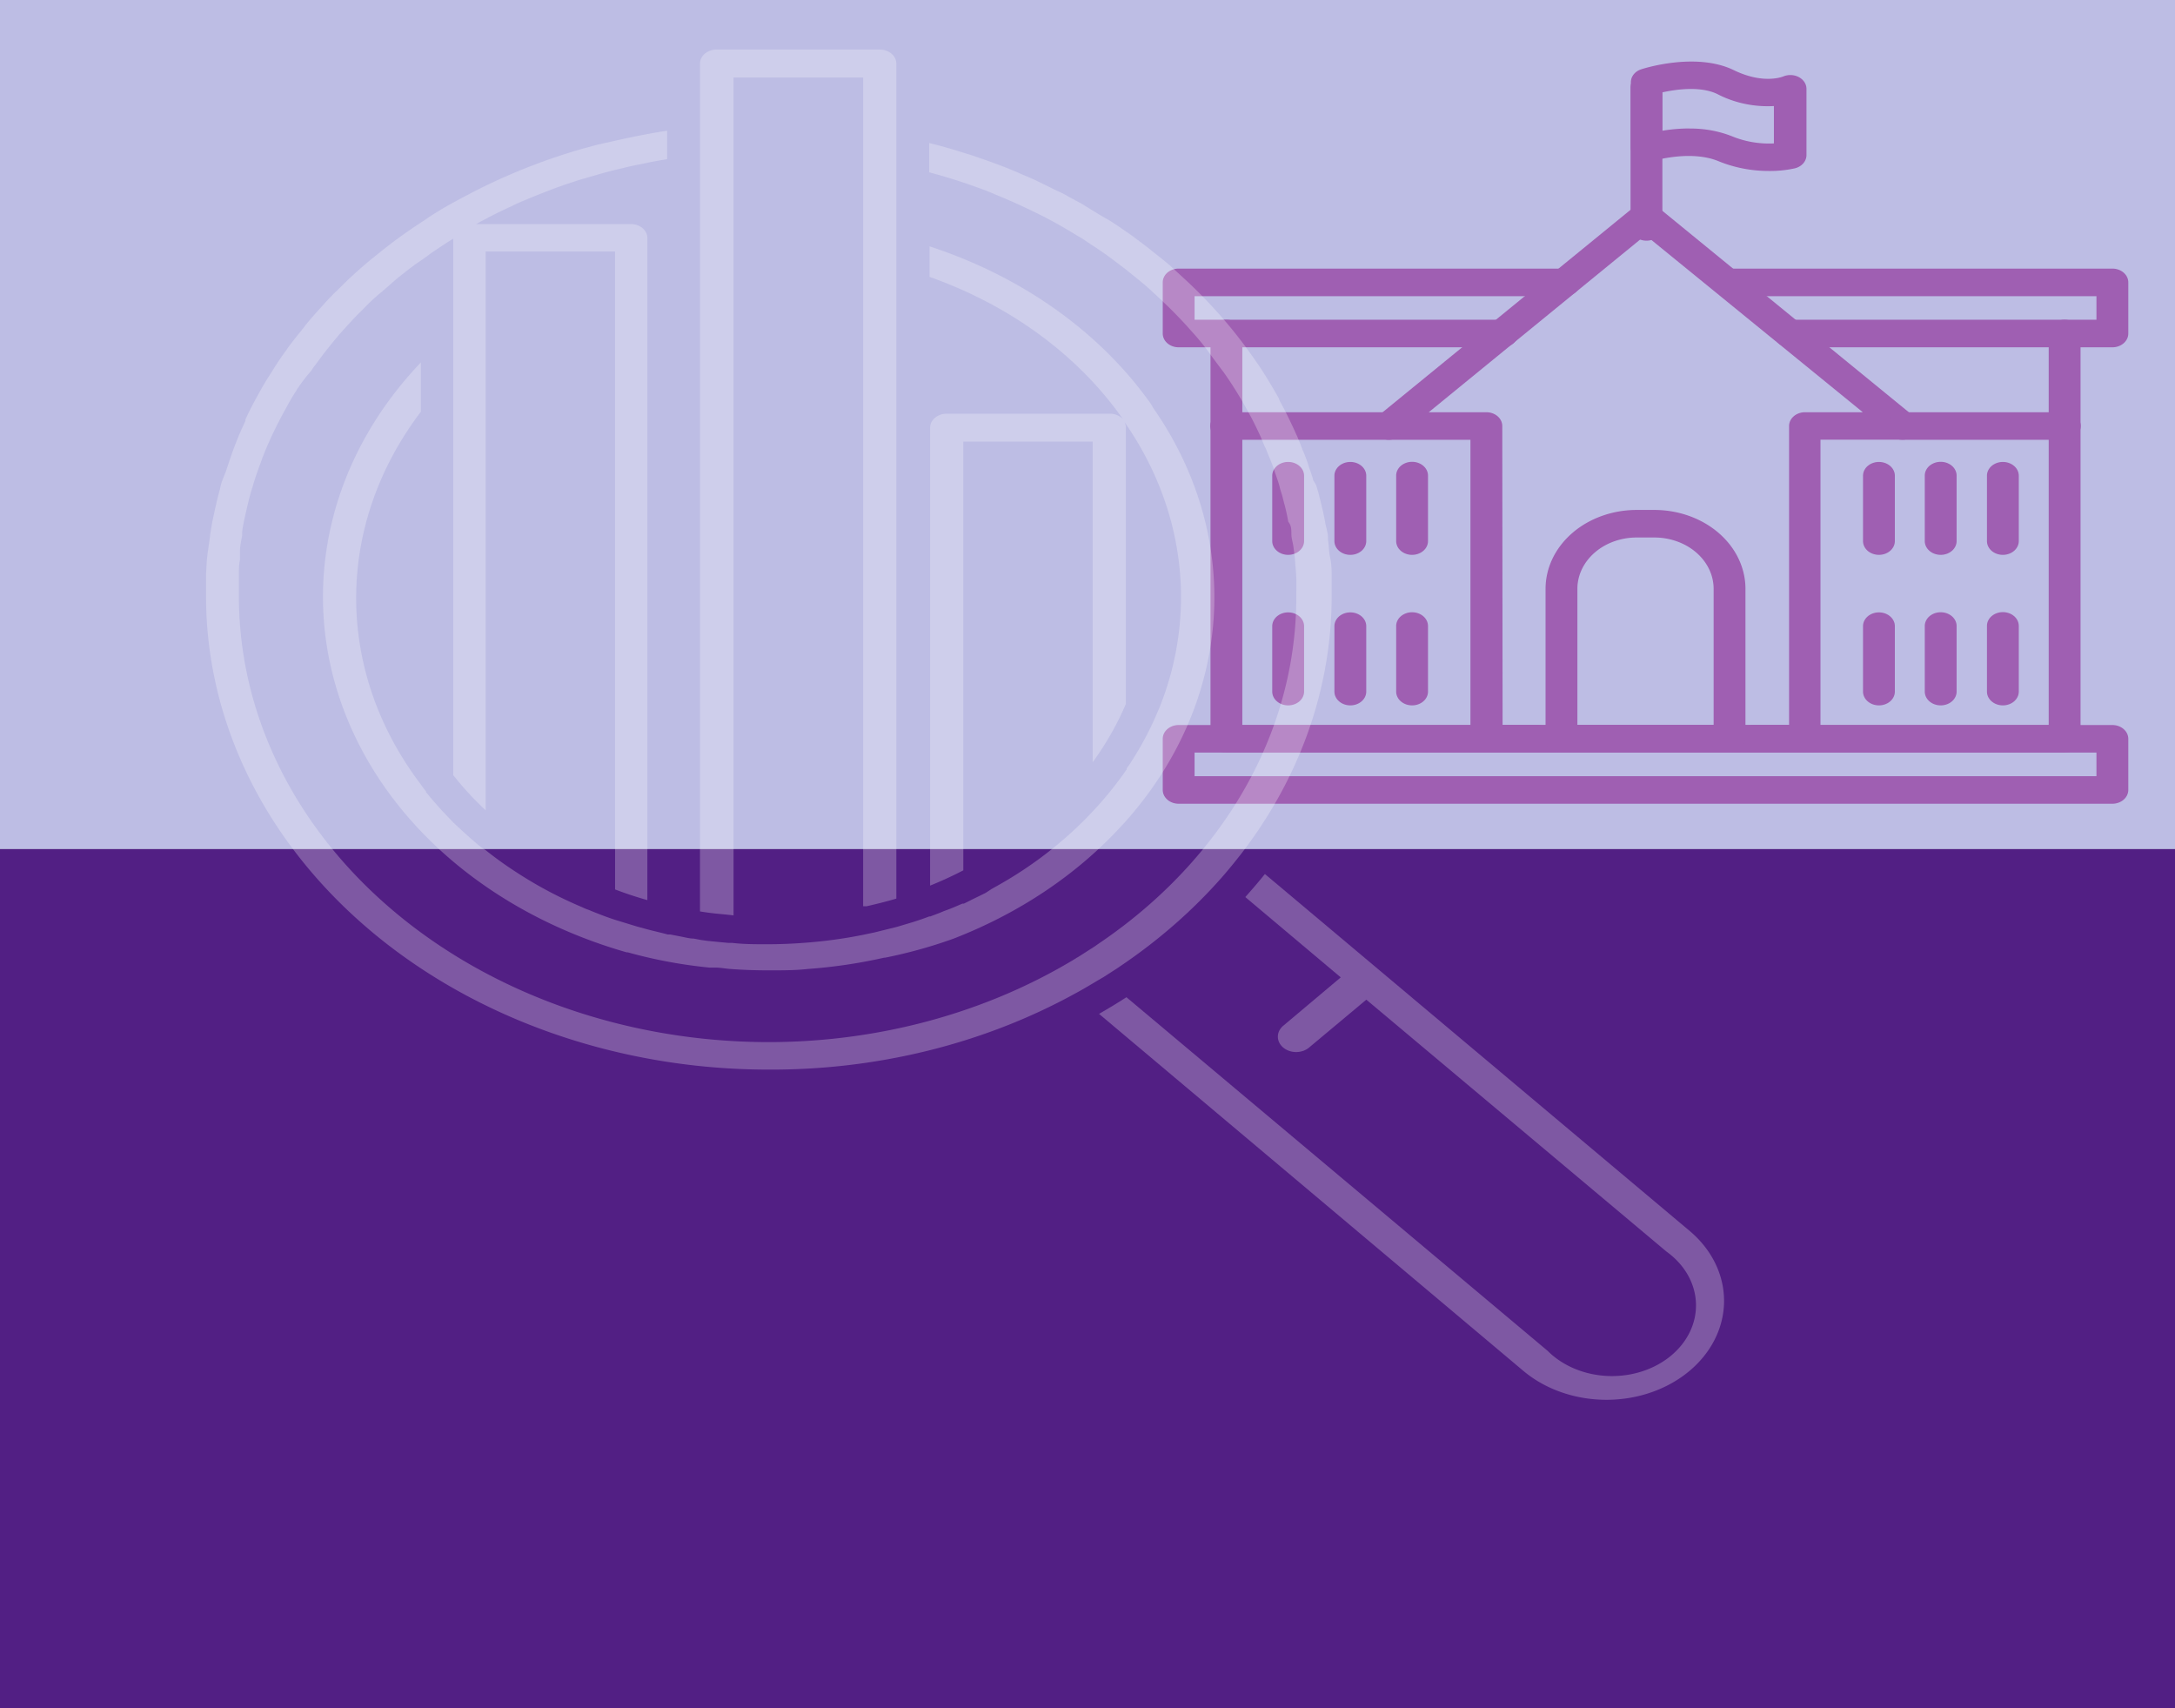 <?xml version="1.0" encoding="UTF-8" standalone="no"?>
<svg
   xmlns:dc="http://purl.org/dc/elements/1.1/"
   xmlns:cc="http://creativecommons.org/ns#"
   xmlns:rdf="http://www.w3.org/1999/02/22-rdf-syntax-ns#"
   xmlns:svg="http://www.w3.org/2000/svg"
   xmlns="http://www.w3.org/2000/svg"
   xmlns:sodipodi="http://sodipodi.sourceforge.net/DTD/sodipodi-0.dtd"
   xmlns:inkscape="http://www.inkscape.org/namespaces/inkscape"
   inkscape:version="1.0beta2 (2b71d25, 2019-12-03)"
   sodipodi:docname="background.svg"
   id="svg23"
   version="1.1"
   viewBox="0 0 1742 1368"
   height="1368px"
   width="1742px">
  <rect x="0" y="0" width="1742" height="1368" fill="#808080" stroke="none"/>
  <defs
     id="defs27" />
  <sodipodi:namedview
     inkscape:current-layer="svg23"
     inkscape:window-maximized="0"
     inkscape:window-y="26"
     inkscape:window-x="0"
     inkscape:cy="532.90261"
     inkscape:cx="1049.7173"
     inkscape:zoom="0.61549708"
     showgrid="false"
     id="namedview25"
     inkscape:window-height="1024"
     inkscape:window-width="1680"
     inkscape:pageshadow="2"
     inkscape:pageopacity="0"
     guidetolerance="10"
     gridtolerance="10"
     objecttolerance="10"
     borderopacity="1"
     inkscape:document-rotation="0"
     bordercolor="#666666"
     pagecolor="#ffffff" />
  <!-- Generator: Sketch 53.2 (72643) - https://sketchapp.com -->
  <title
     id="title10">Group</title>
  <desc
     id="desc12">Created with Sketch.</desc>
  <rect
     height="680"
     width="1742"
     y="0"
     x="0"
     fill="#00CAF4"
     id="HG"
     style="fill-rule:evenodd;stroke:none;stroke-width:1;fill:#bdbde4;fill-opacity:1" />
  <rect
     height="688"
     width="1742"
     y="680"
     x="0"
     fill="#164067"
     id="rect15"
     style="fill-rule:evenodd;stroke:none;stroke-width:1;fill:#521f84;fill-opacity:1" />
  <g
     transform="matrix(1.074,0,0,0.919,-132.724,15.341)"
     style="opacity:0.498;fill:#800080;fill-opacity:1"
     id="g242">
    <path
       inkscape:connector-curvature="0"
       d="m 1469.384,639.117 h -237.375 a 11.869,12.004 0 0 1 -11.869,-12.004 V 366.542 h -61.005 a 11.869,12.004 0 0 1 -7.912,-20.727 L 1342.784,163.03 a 11.869,12.004 0 0 1 16.3,0 l 191.324,182.704 a 11.869,12.004 0 0 1 -7.912,20.727 h -61.322 v 260.651 a 11.869,12.004 0 0 1 -11.79,12.004 z m -225.268,-24.008 h 213.637 V 354.538 a 11.869,12.004 0 0 1 11.869,-12.004 h 43.123 L 1350.696,188.239 1189.044,342.533 h 42.965 a 11.869,12.004 0 0 1 11.869,12.004 z"
       id="path52"
       style="fill:#800080;fill-opacity:1;stroke-width:7.958" />
    <path
       inkscape:connector-curvature="0"
       d="m 1663.398,639.117 h -231.994 a 11.869,12.004 0 1 1 0,-24.008 h 219.967 V 273.949 a 11.869,12.004 0 1 1 23.738,0 v 353.164 a 11.869,12.004 0 0 1 -11.71,12.004 z"
       id="path54"
       style="fill:#800080;fill-opacity:1;stroke-width:7.958" />
    <path
       inkscape:connector-curvature="0"
       d="m 1269.989,639.117 h -231.994 a 11.869,12.004 0 0 1 -11.71,-12.004 V 273.949 a 11.869,12.004 0 1 1 23.738,0 v 341.16 h 219.967 a 11.869,12.004 0 0 1 0,24.008 z"
       id="path56"
       style="fill:#800080;fill-opacity:1;stroke-width:7.958" />
    <path
       inkscape:connector-curvature="0"
       d="M 1351.409,193.041 A 11.869,12.004 0 0 1 1339.54,181.037 V 59.474 a 11.869,12.004 0 0 1 23.738,0 V 181.037 a 11.869,12.004 0 0 1 -11.869,12.004 z"
       id="path58"
       style="fill:#800080;fill-opacity:1;stroke-width:7.958" />
    <path
       inkscape:connector-curvature="0"
       d="m 1617.189,466.817 a 11.869,12.004 0 0 1 -11.869,-12.004 v -57.06 a 11.869,12.004 0 0 1 23.737,0 v 57.14 a 11.869,12.004 0 0 1 -11.869,11.924 z"
       id="path60"
       style="fill:#800080;fill-opacity:1;stroke-width:7.958" />
    <path
       inkscape:connector-curvature="0"
       d="m 1570.822,466.817 a 11.869,12.004 0 0 1 -11.869,-12.004 v -57.06 a 11.869,12.004 0 0 1 23.738,0 v 57.14 a 11.869,12.004 0 0 1 -11.869,11.924 z"
       id="path62"
       style="fill:#800080;fill-opacity:1;stroke-width:7.958" />
    <path
       inkscape:connector-curvature="0"
       d="m 1524.771,466.817 a 11.869,12.004 0 0 1 -11.869,-12.004 v -57.06 a 11.869,12.004 0 0 1 23.737,0 v 57.14 a 11.869,12.004 0 0 1 -11.869,11.924 z"
       id="path64"
       style="fill:#800080;fill-opacity:1;stroke-width:7.958" />
    <path
       inkscape:connector-curvature="0"
       d="m 1176.622,466.817 a 11.869,12.004 0 0 1 -11.869,-12.004 v -57.06 a 11.869,12.004 0 0 1 23.738,0 v 57.14 a 11.869,12.004 0 0 1 -11.869,11.924 z"
       id="path66"
       style="fill:#800080;fill-opacity:1;stroke-width:7.958" />
    <path
       inkscape:connector-curvature="0"
       d="m 1130.571,466.817 a 11.869,12.004 0 0 1 -11.869,-12.004 v -57.06 a 11.869,12.004 0 0 1 23.737,0 v 57.14 a 11.869,12.004 0 0 1 -11.869,11.924 z"
       id="path68"
       style="fill:#800080;fill-opacity:1;stroke-width:7.958" />
    <path
       inkscape:connector-curvature="0"
       d="m 1084.204,466.817 a 11.869,12.004 0 0 1 -11.869,-12.004 v -57.06 a 11.869,12.004 0 0 1 23.737,0 v 57.14 a 11.869,12.004 0 0 1 -11.869,11.924 z"
       id="path70"
       style="fill:#800080;fill-opacity:1;stroke-width:7.958" />
    <path
       inkscape:connector-curvature="0"
       d="m 1617.189,597.983 a 11.869,12.004 0 0 1 -11.869,-12.004 V 528.839 a 11.869,12.004 0 1 1 23.737,0 v 57.14 a 11.869,12.004 0 0 1 -11.869,12.004 z"
       id="path72"
       style="fill:#800080;fill-opacity:1;stroke-width:7.958" />
    <path
       inkscape:connector-curvature="0"
       d="m 1570.822,597.983 a 11.869,12.004 0 0 1 -11.869,-12.004 V 528.839 a 11.869,12.004 0 0 1 23.738,0 v 57.14 a 11.869,12.004 0 0 1 -11.869,12.004 z"
       id="path74"
       style="fill:#800080;fill-opacity:1;stroke-width:7.958" />
    <path
       inkscape:connector-curvature="0"
       d="m 1524.771,597.983 a 11.869,12.004 0 0 1 -11.869,-12.004 V 528.839 a 11.869,12.004 0 0 1 23.737,0 v 57.14 a 11.869,12.004 0 0 1 -11.869,12.004 z"
       id="path76"
       style="fill:#800080;fill-opacity:1;stroke-width:7.958" />
    <path
       inkscape:connector-curvature="0"
       d="m 1176.622,597.983 a 11.869,12.004 0 0 1 -11.869,-12.004 V 528.839 a 11.869,12.004 0 0 1 23.738,0 v 57.14 a 11.869,12.004 0 0 1 -11.869,12.004 z"
       id="path78"
       style="fill:#800080;fill-opacity:1;stroke-width:7.958" />
    <path
       inkscape:connector-curvature="0"
       d="m 1130.571,597.983 a 11.869,12.004 0 0 1 -11.869,-12.004 V 528.839 a 11.869,12.004 0 0 1 23.737,0 v 57.14 a 11.869,12.004 0 0 1 -11.869,12.004 z"
       id="path80"
       style="fill:#800080;fill-opacity:1;stroke-width:7.958" />
    <path
       inkscape:connector-curvature="0"
       d="m 1084.204,597.983 a 11.869,12.004 0 0 1 -11.869,-12.004 V 528.839 a 11.869,12.004 0 0 1 23.737,0 v 57.14 a 11.869,12.004 0 0 1 -11.869,12.004 z"
       id="path82"
       style="fill:#800080;fill-opacity:1;stroke-width:7.958" />
    <path
       inkscape:connector-curvature="0"
       d="m 1698.846,285.954 h -240.539 a 11.869,12.004 0 1 1 0,-24.008 h 228.671 v -20.567 h -273.614 a 11.869,12.004 0 0 1 0,-24.008 h 285.482 a 11.869,12.004 0 0 1 11.869,12.004 v 44.576 a 11.869,12.004 0 0 1 -11.869,12.004 z"
       id="path84"
       style="fill:#800080;fill-opacity:1;stroke-width:7.958" />
    <path
       inkscape:connector-curvature="0"
       d="m 1243.561,285.954 h -241.014 a 11.869,12.004 0 0 1 -11.869,-12.004 v -44.576 a 11.869,12.004 0 0 1 11.869,-12.004 h 287.777 a 11.869,12.004 0 1 1 0,24.008 H 1014.416 v 20.567 h 229.462 a 11.869,12.004 0 0 1 0,24.008 z"
       id="path86"
       style="fill:#800080;fill-opacity:1;stroke-width:7.958" />
    <path
       inkscape:connector-curvature="0"
       d="m 1698.846,683.693 h -696.298 a 11.869,12.004 0 0 1 -11.869,-12.004 v -44.576 a 11.869,12.004 0 0 1 11.869,-12.004 h 696.298 a 11.869,12.004 0 0 1 11.869,12.004 v 44.576 a 11.869,12.004 0 0 1 -11.869,12.004 z M 1014.416,659.685 h 672.561 V 639.117 H 1014.416 Z"
       id="path88"
       style="fill:#800080;fill-opacity:1;stroke-width:7.958" />
    <path
       inkscape:connector-curvature="0"
       d="m 1159.135,366.542 h -121.14 a 11.869,12.004 0 0 1 0,-24.008 h 121.14 a 11.869,12.004 0 0 1 0,24.008 z"
       id="path90"
       style="fill:#800080;fill-opacity:1;stroke-width:7.958" />
    <path
       inkscape:connector-curvature="0"
       d="m 1663.398,366.542 h -121.14 a 11.869,12.004 0 0 1 0,-24.008 h 121.14 a 11.869,12.004 0 0 1 0,24.008 z"
       id="path92"
       style="fill:#800080;fill-opacity:1;stroke-width:7.958" />
    <path
       inkscape:connector-curvature="0"
       d="m 1413.363,639.117 h -125.334 a 11.869,12.004 0 0 1 -11.869,-12.004 V 496.347 a 67.968,68.744 0 0 1 67.889,-68.664 h 13.293 a 67.968,68.744 0 0 1 67.889,68.664 v 130.766 a 11.869,12.004 0 0 1 -11.869,12.004 z m -113.465,-24.008 h 101.596 V 496.347 a 44.231,44.736 0 0 0 -44.152,-44.656 H 1344.05 a 44.231,44.736 0 0 0 -44.152,44.656 z"
       id="path94"
       style="fill:#800080;fill-opacity:1;stroke-width:7.958" />
    <path
       inkscape:connector-curvature="0"
       d="m 1442.877,132.3 a 87.67,88.671 0 0 1 -37.822,-8.563 c -21.126,-10.164 -49.216,0 -49.453,0 a 11.869,12.004 0 0 1 -15.825,-11.204 V 54.833 a 11.869,12.004 0 0 1 7.912,-11.204 c 1.662,-0.64 40.67,-15.205 68.839,0.8 22.076,12.564 36.239,5.762 36.872,5.522 a 12.106,12.244 0 0 1 11.631,0.56 11.869,12.004 0 0 1 5.697,10.164 v 58.02 a 11.869,12.004 0 0 1 -9.258,11.444 74.615,75.466 0 0 1 -18.594,2.161 z m 15.825,-13.685 z m -75.01,-23.288 a 74.061,74.906 0 0 1 31.65,6.802 64.328,65.063 0 0 0 31.096,6.162 V 75.72 a 72.716,73.546 0 0 1 -42.094,-10.404 c -12.581,-7.203 -30.859,-4.161 -41.145,-1.521 v 33.452 a 107.689,108.918 0 0 1 20.177,-2.001 z"
       id="path96"
       style="fill:#800080;fill-opacity:1;stroke-width:7.958" />
  </g>
  <g
     style="opacity:0.254;fill:#ffffff"
     transform="matrix(14.534,0,0,12.227,45.988,-30.873)"
     id="g1140">
    <path
       style="fill:#ffffff"
       inkscape:connector-curvature="0"
       id="path1069"
       d="M 58.42,65.93 58.58,65.8 A 31.4,31.4 0 0 0 64.16,60 c 0.37,-0.5 0.71,-1 1.06,-1.53 a 31,31 0 0 0 5,-16.85 c 0,-0.43 0,-0.86 0,-1.28 0,-0.42 0,-0.85 -0.08,-1.27 -0.08,-0.42 -0.07,-0.8 -0.12,-1.19 0,0 0,-0.06 0,-0.09 0,-0.31 -0.08,-0.63 -0.14,-0.93 C 69.8,36.29 69.69,35.74 69.57,35.19 69.52,34.9 69.44,34.6 69.37,34.32 A 1.83,1.83 0 0 0 69.21,34 8,8 0 0 0 68.99,33.2 C 68.9,32.83 68.79,32.47 68.66,32.11 68.53,31.75 68.5,31.58 68.39,31.32 a 2.76,2.76 0 0 0 -0.1,-0.29 Q 68.08,30.47 67.85,29.91 C 67.7,29.54 67.54,29.17 67.37,28.81 L 67.3,28.6 C 67.13,28.23 66.94,27.86 66.76,27.5 66.58,27.14 66.36,26.73 66.14,26.35 65.92,25.97 65.7,25.6 65.47,25.23 A 30.56,30.56 0 0 0 62.3,21 c -0.27,-0.3 -0.55,-0.6 -0.83,-0.91 -0.28,-0.31 -0.6,-0.61 -0.92,-0.91 -0.32,-0.3 -0.62,-0.59 -0.94,-0.87 a 0.25,0.25 0 0 0 -0.07,-0.06 c -0.29,-0.27 -0.6,-0.52 -0.91,-0.77 a 0.12,0.12 0 0 0 -0.06,-0.05 c -0.31,-0.26 -0.63,-0.5 -1,-0.74 L 57.43,16.59 56.62,16 A 2.48,2.48 0 0 0 56.3,15.78 l -0.6,-0.39 c -0.2,-0.14 -0.4,-0.26 -0.61,-0.37 -0.21,-0.11 -0.66,-0.39 -1,-0.58 -0.34,-0.19 -0.4,-0.23 -0.61,-0.33 L 52.8,13.76 52.55,13.64 C 52.27,13.49 51.97,13.37 51.67,13.23 L 51.3,13.07 50.45,12.72 49.4,12.33 48.6,12.06 48.04,11.89 v 1.92 a 28.57,28.57 0 0 1 3.26,1.26 l 1,0.5 q 0.92,0.47 1.81,1 l 0.27,0.16 c 0.62,0.38 1.23,0.8 1.82,1.23 0.24,0.16 0.48,0.35 0.71,0.54 q 0.58,0.44 1.12,0.91 l 0.8,0.72 0.74,0.71 c 0.22,0.21 0.43,0.42 0.64,0.65 l 0.6,0.66 a 1.7,1.7 0 0 1 0.17,0.2 c 0.2,0.22 0.38,0.43 0.57,0.66 l 0.22,0.27 c 0.22,0.27 0.43,0.54 0.63,0.81 0.36,0.47 0.7,0.94 1,1.43 0.3,0.49 0.62,1 0.9,1.44 a 27,27 0 0 1 1.35,2.61 c 0.15,0.31 0.28,0.62 0.41,0.94 0.13,0.32 0.26,0.64 0.38,1 0.12,0.36 0.15,0.37 0.21,0.57 0.06,0.2 0.14,0.4 0.21,0.61 0.07,0.21 0.16,0.48 0.22,0.73 l 0.08,0.27 c 0.07,0.25 0.15,0.5 0.2,0.76 0.05,0.26 0.12,0.44 0.16,0.66 l 0.08,0.37 c 0.07,0.3 0.13,0.6 0.18,0.91 l 0.05,0.31 C 68,36.94 68,37.22 68,37.5 c 0,0.28 0.08,0.55 0.11,0.82 0.03,0.27 0.07,0.6 0.09,0.91 0.02,0.31 0.06,0.79 0.07,1.18 0.01,0.39 0,0.79 0,1.19 a 29,29 0 0 1 -5.52,17.08 l -0.16,0.22 a 29.15,29.15 0 0 1 -5.26,5.47 l -0.14,0.12 -0.88,0.67 -0.11,0.08 A 0.22,0.22 0 0 0 56.13,65.29 28.92,28.92 0 0 1 39.07,70.78 29.21,29.21 0 0 1 10,41.61 c 0,-0.48 0,-1 0,-1.42 0,-0.42 0,-0.69 0.06,-1 0,0 0,-0.09 0,-0.14 0,-0.05 0,-0.28 0,-0.43 0,-0.35 0.07,-0.69 0.12,-1 0,-0.09 0,-0.19 0,-0.28 0.05,-0.41 0.12,-0.81 0.2,-1.22 0.08,-0.41 0.17,-0.9 0.28,-1.34 0.11,-0.44 0.22,-0.89 0.35,-1.32 0.13,-0.43 0.26,-0.87 0.4,-1.29 a 28.49,28.49 0 0 1 1.23,-3 c 0.16,-0.37 0.35,-0.74 0.55,-1.11 a 0.36,0.36 0 0 1 0.07,-0.13 10.88,10.88 0 0 1 0.74,-1.14 2.23,2.23 0 0 1 0.22,-0.37 c 0.23,-0.38 0.47,-0.76 0.72,-1.13 0.25,-0.37 0.57,-0.84 0.88,-1.24 0.31,-0.4 0.59,-0.77 0.9,-1.13 l 0.07,-0.08 c 0.31,-0.38 0.64,-0.77 1,-1.12 0.36,-0.35 0.7,-0.74 1.07,-1.09 0.37,-0.35 0.74,-0.7 1.12,-1 0.38,-0.3 0.48,-0.42 0.72,-0.61 0.24,-0.19 0.73,-0.59 1.11,-0.86 V 53.29 A 19.91,19.91 0 0 0 23.6,55.6 V 19 h 7.13 v 41.78 a 18.43,18.43 0 0 0 1.78,0.7 v 0 -43.37 A 0.91,0.91 0 0 0 31.6,17.2 h -8.52 c 0.63,-0.42 1.28,-0.81 1.95,-1.17 0.21,-0.13 0.42,-0.24 0.64,-0.35 l 0.63,-0.31 c 0.57,-0.27 1.15,-0.54 1.74,-0.78 l 0.72,-0.28 0.9,-0.31 c 0.36,-0.13 0.72,-0.24 1.09,-0.35 l 0.46,-0.13 c 0.3,-0.09 0.61,-0.17 0.92,-0.24 l 0.29,-0.07 c 0.38,-0.1 0.78,-0.18 1.18,-0.26 v -1.86 c -0.43,0.07 -0.86,0.16 -1.28,0.26 -0.58,0.13 -1.13,0.27 -1.69,0.42 L 29.76,12 29.07,12.22 a 30.24,30.24 0 0 0 -6.56,3.13 c -0.8,0.5 -1.57,1 -2.31,1.62 a 29.14,29.14 0 0 0 -2.78,2.42 c -0.15,0.14 -0.3,0.28 -0.45,0.44 v 0 c -0.26,0.26 -0.5,0.52 -0.75,0.79 -0.25,0.27 -0.37,0.42 -0.55,0.63 l -0.45,0.52 c -0.18,0.22 -0.37,0.45 -0.54,0.68 L 14.26,23 14.15,23.15 c -0.18,0.25 -0.37,0.5 -0.54,0.77 -0.17,0.27 -0.38,0.56 -0.57,0.85 l -0.32,0.5 -0.12,0.21 c -0.25,0.4 -0.48,0.81 -0.7,1.23 -0.22,0.42 -0.32,0.59 -0.48,0.91 -0.16,0.32 -0.38,0.79 -0.56,1.19 v 0 c -0.17,0.38 -0.35,0.79 -0.5,1.19 a 0.69,0.69 0 0 1 0,0.1 q -0.21,0.52 -0.38,1 l -0.16,0.48 c -0.1,0.3 -0.19,0.6 -0.28,0.91 C 9.45,32.8 9.38,33.06 9.3,33.34 9.22,33.62 9.06,34 9,34.33 8.94,34.66 8.84,35.05 8.77,35.43 8.7,35.81 8.68,35.88 8.64,36.11 8.6,36.34 8.53,36.7 8.49,37.01 8.45,37.32 8.42,37.49 8.4,37.72 8.38,37.95 8.31,38.46 8.27,38.83 8.23,39.2 8.21,39.67 8.19,40.1 v 0 c 0,0.48 0,1 0,1.48 a 31,31 0 0 0 31,31 30.55,30.55 0 0 0 16.92,-5 c 0.52,-0.33 1,-0.69 1.54,-1.06 z" />
    <path
       style="fill:#ffffff"
       inkscape:connector-curvature="0"
       id="path1071"
       d="m 32.56,63.41 -0.62,-0.2 -1.21,-0.44 C 30.31,62.61 29.9,62.42 29.5,62.23 l -0.2,-0.1 A 3.12,3.12 0 0 1 28.91,61.94 21.7,21.7 0 0 1 25.43,59.76 21.2,21.2 0 0 1 23.6,58.21 L 23.33,58 c -0.21,-0.2 -0.4,-0.4 -0.6,-0.61 L 22.3,56.93 c -0.18,-0.2 -0.36,-0.39 -0.53,-0.59 v 0 0 l -0.6,-0.75 c -0.2,-0.27 -0.4,-0.53 -0.59,-0.8 -0.19,-0.27 -0.18,-0.26 -0.27,-0.38 v -0.05 c -0.1,-0.15 -0.19,-0.3 -0.28,-0.45 a 22.68,22.68 0 0 1 0,-24.42 v -3.23 a 24.54,24.54 0 0 0 2.09,33 v 0 a 24.77,24.77 0 0 0 9.25,5.64 h 0.06 a 22.69,22.69 0 0 0 4.51,1 v 0 h 0.34 c 0.27,0 0.54,0.07 0.8,0.09 0.68,0.06 1.38,0.09 2.14,0.09 0.76,0 1.46,0 2.13,-0.09 a 24.27,24.27 0 0 0 4.21,-0.74 h 0.05 A 23.34,23.34 0 0 0 49.39,64 v 0 a 24.74,24.74 0 0 0 9.23,-7.36 l 0.12,-0.15 A 24.49,24.49 0 0 0 60.39,29.25 L 60.27,29 A 24.55,24.55 0 0 0 48.06,18.66 v 2 A 22.51,22.51 0 0 1 58.83,30.17 0.91,0.91 0 0 0 58,29.62 h -9 a 0.92,0.92 0 0 0 -0.91,0.91 v 30 a 19.47,19.47 0 0 0 1.83,-1 V 31.45 h 7.13 v 21 a 20.94,20.94 0 0 0 1.83,-3.82 v -18.1 a 0.9,0.9 0 0 0 -0.07,-0.35 22.66,22.66 0 0 1 1.9,18.75 v 0 l -0.11,0.3 a 22.59,22.59 0 0 1 -1.41,3.16 c -0.08,0.16 -0.17,0.31 -0.27,0.46 a 0.16,0.16 0 0 1 0,0.07 22.72,22.72 0 0 1 -1.65,2.47 l -0.18,0.23 a 21.87,21.87 0 0 1 -1.83,2.07 22.16,22.16 0 0 1 -3.48,2.86 l -0.3,0.2 -0.32,0.25 -0.27,0.16 -0.52,0.3 c -0.14,0.09 -0.28,0.17 -0.42,0.25 h -0.08 c -0.33,0.17 -0.66,0.34 -1,0.48 l -0.24,0.12 -0.53,0.24 v 0 h -0.06 c -0.28,0.13 -0.58,0.25 -0.87,0.36 l -0.9,0.32 -1.22,0.36 -0.24,0.06 -0.44,0.11 a 22.07,22.07 0 0 1 -3.26,0.52 c -0.65,0.06 -1.34,0.09 -2,0.09 -0.66,0 -1.31,0 -1.93,-0.09 H 36.96 L 36.42,64.22 35.83,64.15 35.46,64.09 35.07,64 v 0 c -0.22,0 -0.44,-0.07 -0.65,-0.12 l -0.65,-0.15 h -0.14 c -0.37,-0.12 -0.72,-0.21 -1.07,-0.32 z" />
    <path
       style="fill:#ffffff"
       inkscape:connector-curvature="0"
       id="path1073"
       d="M 90,83.2 66.54,59.77 c -0.34,0.51 -0.7,1 -1.08,1.51 l 5.26,5.26 -3.16,3.16 A 1.008,1.008 0 1 0 69,71.11 L 72.13,68 88.67,84.5 A 4.63,4.63 0 1 1 82.12,91 L 58.91,67.84 c -0.49,0.38 -1,0.74 -1.51,1.09 L 80.82,92.35 A 6.481,6.481 0 0 0 90,83.2 Z" />
    <path
       style="fill:#ffffff"
       inkscape:connector-curvature="0"
       id="path1075"
       d="M 37.26,62.48 V 7.6 h 7.14 v 54.28 h 0.2 c 0.55,-0.15 1.1,-0.31 1.63,-0.5 V 6.68 A 0.92,0.92 0 0 0 45.32,5.77 h -9 a 0.92,0.92 0 0 0 -0.91,0.91 v 55.54 c 0.4,0.08 0.81,0.14 1.23,0.18 z" />
  </g>
</svg>

